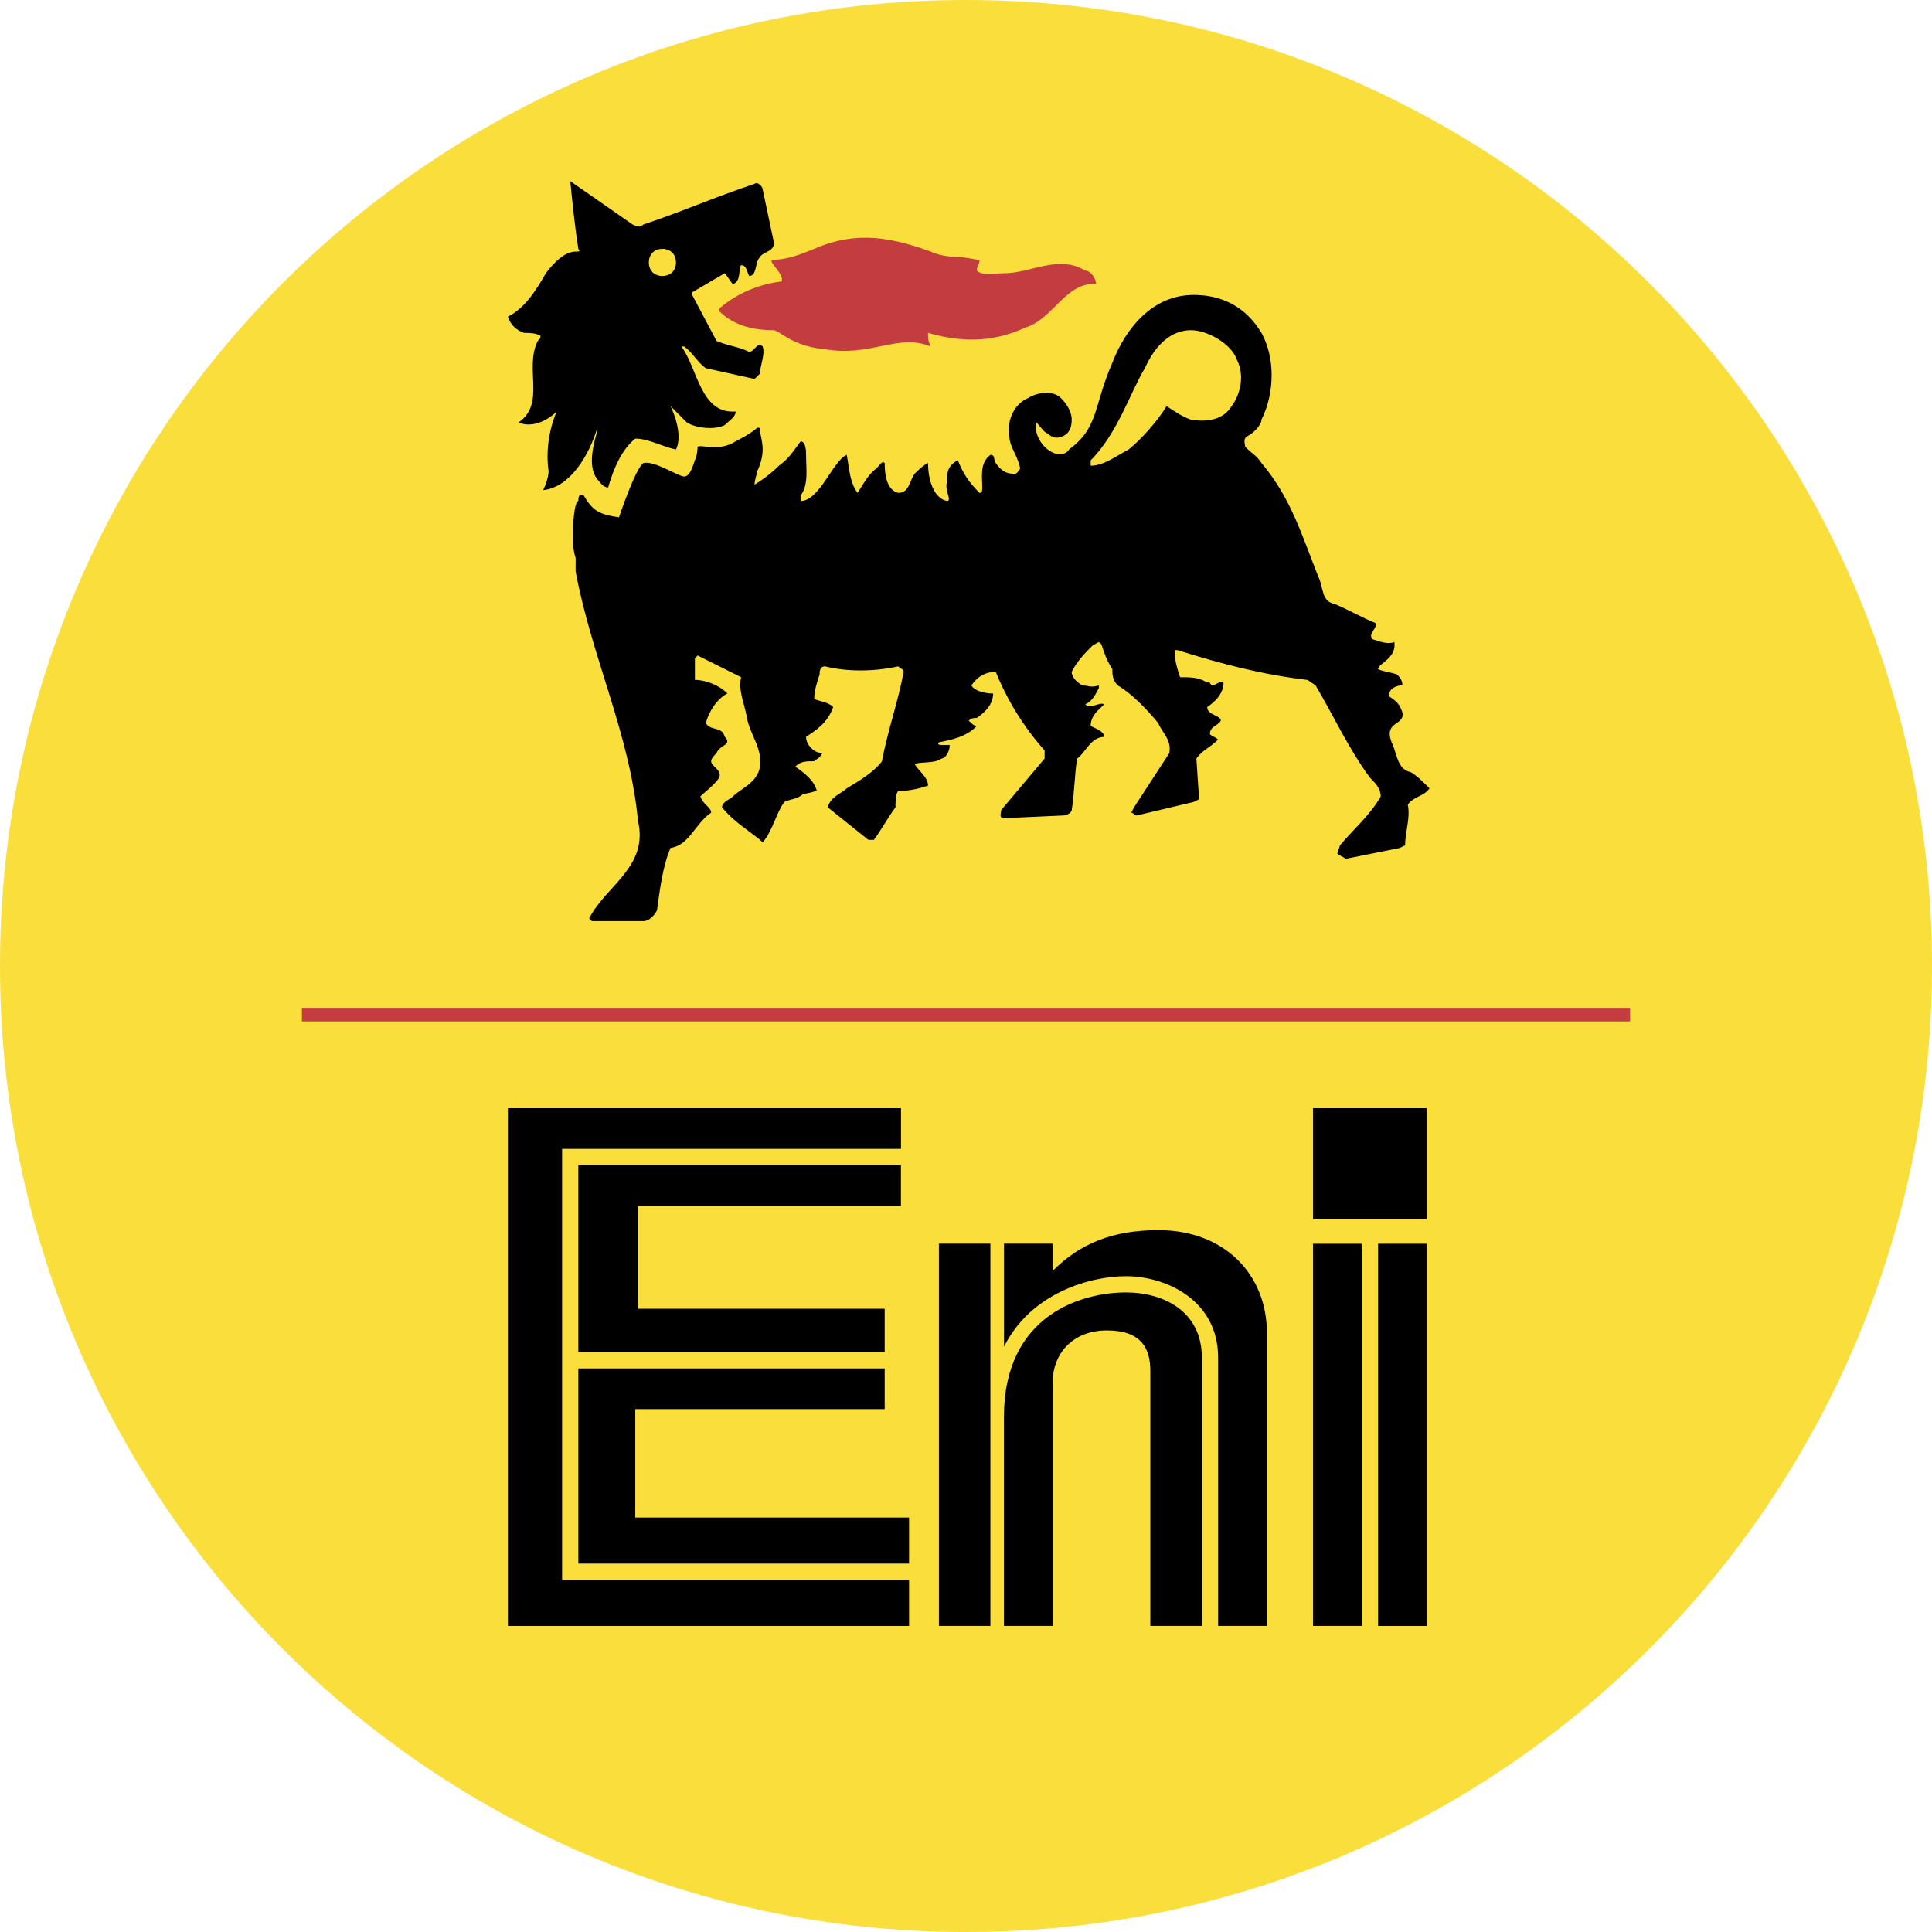 <svg width="32" height="32" viewBox="0 0 32 32" fill="none" xmlns="http://www.w3.org/2000/svg">
<path d="M0 16C0 24.837 7.163 32 16 32C24.837 32 32 24.837 32 16C32 7.163 24.837 0 16 0C7.163 0 0 7.163 0 16Z" fill="#FADF3C"/>
<path fill-rule="evenodd" clip-rule="evenodd" d="M5 16.918H27V16.693H5V16.918Z" fill="#C23C40"/>
<path fill-rule="evenodd" clip-rule="evenodd" d="M21.747 26.93H22.555V20.6H21.747V26.93ZM20.984 26.93V22.081C20.984 21.093 20.266 20.375 19.188 20.375C18.425 20.375 17.886 20.599 17.437 21.049V20.599H16.629V22.306C17.078 21.408 18.065 21.138 18.649 21.138C19.323 21.138 20.176 21.542 20.176 22.485V26.93H20.984Z" fill="black"/>
<path fill-rule="evenodd" clip-rule="evenodd" d="M19.906 26.93V22.485C19.906 21.722 19.277 21.407 18.649 21.407C17.93 21.407 16.628 21.767 16.628 23.473V26.93H17.436V22.889C17.436 22.44 17.751 22.036 18.334 22.036C18.918 22.036 19.053 22.35 19.053 22.709V26.93H19.906ZM15.551 26.93H16.404V20.599H15.551V26.93ZM14.922 19.971V19.297H9.579V22.395H14.653V21.677H10.567V19.971H14.922Z" fill="black"/>
<path fill-rule="evenodd" clip-rule="evenodd" d="M15.057 26.931V26.168H9.31V19.029H14.923V18.355H8.412V26.931H15.057Z" fill="black"/>
<path fill-rule="evenodd" clip-rule="evenodd" d="M15.057 25.898V25.135H10.522V23.339H14.653V22.666H9.579V25.898H15.057Z" fill="black"/>
<path fill-rule="evenodd" clip-rule="evenodd" d="M18.155 4.706C18.155 4.616 18.065 4.482 17.975 4.482C17.526 4.212 17.078 4.526 16.628 4.526C16.449 4.526 16.269 4.571 16.18 4.482C16.18 4.392 16.224 4.392 16.224 4.302C16.135 4.302 16 4.257 15.865 4.257C15.865 4.257 15.596 4.257 15.416 4.167C14.788 3.943 14.204 3.808 13.486 4.122C13.261 4.212 13.037 4.302 12.812 4.302C12.677 4.302 12.992 4.526 12.947 4.661C12.588 4.706 12.228 4.841 11.914 5.11V5.155C12.139 5.38 12.453 5.469 12.812 5.469C12.902 5.469 13.126 5.739 13.665 5.784C14.428 5.918 14.877 5.514 15.416 5.739C15.371 5.649 15.371 5.604 15.371 5.514C16 5.694 16.494 5.649 16.988 5.424C17.437 5.29 17.661 4.661 18.155 4.706Z" fill="#C23C40"/>
<path fill-rule="evenodd" clip-rule="evenodd" d="M23.677 13.057C23.588 12.967 23.453 12.833 23.363 12.788C23.139 12.743 23.139 12.473 23.049 12.294C22.914 11.935 23.273 12.025 23.228 11.8C23.183 11.665 23.139 11.62 23.004 11.531C23.004 11.396 23.139 11.351 23.228 11.351C23.228 11.261 23.183 11.216 23.139 11.171C23.004 11.126 22.914 11.126 22.824 11.082C22.824 10.992 23.139 10.902 23.094 10.633C23.004 10.677 22.869 10.633 22.735 10.588C22.645 10.498 22.824 10.408 22.78 10.318C22.555 10.229 22.33 10.094 22.106 10.004C21.881 9.959 21.926 9.735 21.837 9.555C21.567 8.881 21.388 8.253 20.894 7.669C20.804 7.535 20.759 7.535 20.624 7.4C20.624 7.355 20.579 7.265 20.669 7.22C20.759 7.175 20.894 7.041 20.894 6.951C21.118 6.502 21.118 5.918 20.894 5.514C20.624 5.065 20.22 4.885 19.771 4.885C19.098 4.885 18.649 5.424 18.424 6.008C18.11 6.726 18.2 7.086 17.706 7.445C17.661 7.534 17.482 7.579 17.302 7.4C17.212 7.31 17.122 7.13 17.167 6.996C17.212 7.041 17.302 7.175 17.347 7.175C17.436 7.265 17.526 7.265 17.616 7.22C17.706 7.175 17.751 7.086 17.751 6.951C17.751 6.816 17.661 6.681 17.571 6.592C17.436 6.457 17.167 6.502 17.032 6.592C16.808 6.681 16.673 6.951 16.718 7.22C16.718 7.4 16.852 7.535 16.898 7.759C16.898 7.759 16.852 7.849 16.808 7.849C16.673 7.849 16.583 7.804 16.493 7.669C16.449 7.624 16.493 7.534 16.404 7.534C16.224 7.669 16.269 7.894 16.269 8.073C16.269 8.118 16.269 8.163 16.224 8.163C16.044 7.983 15.955 7.849 15.865 7.624C15.685 7.714 15.685 7.849 15.685 7.983C15.64 8.118 15.775 8.298 15.685 8.298C15.461 8.253 15.371 7.938 15.371 7.669C15.281 7.714 15.191 7.804 15.147 7.849C15.057 7.983 15.057 8.163 14.877 8.163C14.698 8.118 14.653 7.894 14.653 7.669C14.608 7.624 14.563 7.714 14.518 7.759C14.383 7.849 14.294 8.028 14.204 8.163C14.069 7.983 14.069 7.759 14.024 7.534C13.8 7.624 13.575 8.298 13.261 8.298V8.208C13.396 8.028 13.351 7.759 13.351 7.534C13.351 7.489 13.351 7.31 13.261 7.31C13.126 7.49 13.081 7.579 12.902 7.714C12.722 7.894 12.498 8.028 12.498 8.028C12.498 7.938 12.542 7.849 12.542 7.804C12.587 7.714 12.632 7.579 12.632 7.445C12.632 7.31 12.587 7.175 12.587 7.13C12.587 7.085 12.587 7.085 12.542 7.085C12.542 7.085 12.453 7.175 12.183 7.31C11.914 7.489 11.599 7.355 11.554 7.4C11.554 7.4 11.554 7.534 11.509 7.624C11.465 7.759 11.42 7.893 11.33 7.893C11.24 7.893 10.836 7.625 10.657 7.669C10.522 7.759 10.253 8.567 10.253 8.567C9.894 8.522 9.804 8.433 9.669 8.208C9.579 8.163 9.579 8.253 9.579 8.298C9.534 8.298 9.489 8.522 9.489 8.882C9.489 8.971 9.489 9.106 9.534 9.241V9.465C9.804 10.902 10.432 12.159 10.567 13.596C10.747 14.359 10.028 14.674 9.759 15.212L9.804 15.257H10.657C10.747 15.257 10.836 15.168 10.882 15.078C10.926 14.763 10.971 14.359 11.106 14.045C11.42 14 11.51 13.641 11.779 13.461C11.779 13.371 11.645 13.327 11.6 13.192C11.69 13.102 11.824 13.012 11.914 12.878C11.959 12.743 11.779 12.698 11.779 12.608C11.779 12.563 11.824 12.518 11.869 12.473C11.914 12.339 12.139 12.339 12.004 12.204C11.959 12.025 11.779 12.114 11.69 11.98C11.735 11.8 11.869 11.576 12.049 11.486C11.914 11.351 11.69 11.261 11.51 11.261V10.902L11.555 10.857L12.274 11.216C12.229 11.441 12.319 11.62 12.363 11.845C12.408 12.159 12.633 12.384 12.588 12.698C12.543 12.967 12.273 13.057 12.139 13.192C12.094 13.237 11.959 13.282 11.959 13.372C12.139 13.596 12.363 13.731 12.588 13.91L12.633 13.955C12.812 13.731 12.857 13.461 12.992 13.282C13.082 13.237 13.216 13.237 13.306 13.147C13.396 13.147 13.486 13.102 13.53 13.102C13.486 12.923 13.306 12.788 13.171 12.698C13.261 12.608 13.351 12.608 13.486 12.608C13.53 12.564 13.575 12.564 13.62 12.474C13.486 12.474 13.351 12.339 13.351 12.204C13.486 12.115 13.71 11.98 13.8 11.711C13.71 11.621 13.575 11.621 13.486 11.576C13.486 11.441 13.53 11.307 13.575 11.172C13.575 11.127 13.575 11.037 13.665 11.037C14.024 11.127 14.473 11.127 14.877 11.037C14.922 11.082 14.967 11.082 14.967 11.127C14.877 11.621 14.698 12.115 14.608 12.609C14.473 12.788 14.249 12.923 14.024 13.058C13.934 13.148 13.755 13.193 13.71 13.372L14.383 13.911H14.473C14.608 13.731 14.698 13.552 14.832 13.372C14.832 13.282 14.832 13.148 14.877 13.103C15.057 13.103 15.236 13.058 15.371 13.013C15.371 12.878 15.236 12.789 15.147 12.654C15.281 12.609 15.461 12.654 15.596 12.564C15.641 12.564 15.73 12.474 15.73 12.34H15.596C15.596 12.34 15.506 12.34 15.551 12.295C15.775 12.25 16 12.205 16.179 12.025C16.134 12.025 16.09 11.98 16.045 11.936C16.09 11.891 16.134 11.891 16.179 11.891C16.314 11.801 16.449 11.666 16.449 11.487C16.314 11.487 16.134 11.442 16.09 11.352C16.179 11.217 16.314 11.128 16.493 11.128C16.686 11.605 16.959 12.045 17.302 12.43V12.564L16.583 13.417C16.583 13.462 16.538 13.552 16.628 13.552L17.616 13.507C17.661 13.507 17.751 13.462 17.751 13.417C17.796 13.148 17.796 12.834 17.841 12.564C17.975 12.475 18.065 12.205 18.29 12.205C18.29 12.115 18.155 12.07 18.065 12.025C18.065 11.846 18.2 11.756 18.29 11.666C18.2 11.621 18.065 11.756 17.975 11.666C18.065 11.621 18.11 11.576 18.2 11.397V11.352C18.065 11.397 18.02 11.352 17.93 11.352C17.841 11.307 17.751 11.217 17.751 11.127C17.84 10.948 17.975 10.813 18.11 10.678C18.155 10.678 18.2 10.589 18.244 10.678C18.289 10.813 18.334 10.948 18.424 11.082C18.424 11.172 18.424 11.262 18.514 11.352C18.738 11.487 18.963 11.711 19.187 11.98C19.232 12.115 19.412 12.25 19.367 12.474L18.783 13.372L18.738 13.462C18.783 13.462 18.783 13.507 18.828 13.507L19.771 13.283L19.861 13.238L19.816 12.564C19.906 12.43 20.04 12.385 20.175 12.25C20.13 12.205 20.085 12.205 20.04 12.16C20.04 12.025 20.175 12.025 20.22 11.936C20.22 11.846 19.995 11.846 19.995 11.711C20.13 11.621 20.265 11.487 20.265 11.307C20.22 11.262 20.13 11.352 20.085 11.352C20.04 11.352 20.04 11.262 19.995 11.307C19.861 11.217 19.726 11.217 19.546 11.217C19.501 11.083 19.456 10.948 19.456 10.768H19.502C20.22 10.993 20.893 11.172 21.657 11.262L21.791 11.352C22.106 11.891 22.33 12.385 22.689 12.879C22.779 12.969 22.869 13.058 22.869 13.193C22.689 13.507 22.42 13.732 22.195 14.001L22.15 14.136C22.195 14.181 22.24 14.181 22.285 14.226L23.183 14.046L23.273 14.001C23.273 13.776 23.363 13.552 23.318 13.328C23.408 13.192 23.588 13.192 23.677 13.057ZM12.812 3.988L12.632 3.135C12.632 3.09 12.543 3 12.498 3.045C11.824 3.269 11.33 3.494 10.657 3.718C10.612 3.763 10.567 3.763 10.477 3.718L9.445 3C9.49 3.449 9.535 3.853 9.579 4.122C9.624 4.167 9.579 4.167 9.535 4.167C9.355 4.167 9.175 4.347 9.041 4.526C8.861 4.841 8.681 5.11 8.412 5.245C8.457 5.379 8.547 5.469 8.681 5.514C8.771 5.514 8.861 5.514 8.951 5.559C8.951 5.604 8.951 5.604 8.906 5.649C8.681 6.098 9.041 6.681 8.592 6.996C8.771 7.086 9.041 6.996 9.22 6.816C9.086 7.13 9.041 7.49 9.086 7.804C9.086 7.894 9.041 8.028 8.996 8.118C9.445 8.073 9.759 7.535 9.894 7.086V7.13C9.849 7.31 9.714 7.714 9.894 7.939C9.939 7.984 9.983 8.073 10.073 8.073C10.163 7.759 10.298 7.445 10.522 7.265C10.747 7.265 10.971 7.4 11.196 7.445C11.331 7.175 11.106 6.726 11.106 6.726L11.375 6.996C11.51 7.086 11.824 7.13 12.004 7.041C12.094 6.951 12.184 6.906 12.184 6.816C11.6 6.861 11.555 6.098 11.286 5.739H11.331C11.465 5.828 11.555 6.008 11.69 6.098L12.498 6.277L12.588 6.188C12.588 6.053 12.677 5.873 12.633 5.739C12.543 5.649 12.498 5.828 12.408 5.828C12.228 5.739 12.094 5.739 11.869 5.649L11.465 4.886V4.841L12.004 4.526C12.049 4.571 12.094 4.661 12.139 4.706C12.274 4.661 12.229 4.481 12.274 4.392C12.363 4.392 12.363 4.481 12.408 4.571C12.543 4.571 12.498 4.347 12.588 4.257C12.633 4.167 12.857 4.167 12.812 3.988ZM20.489 5.963C20.624 6.233 20.535 6.547 20.4 6.727C20.265 6.951 19.996 6.996 19.727 6.951C19.592 6.906 19.457 6.816 19.322 6.727C19.188 6.951 18.918 7.265 18.694 7.445C18.514 7.535 18.29 7.714 18.065 7.714V7.625C18.514 7.176 18.739 6.457 18.963 6.098C19.143 5.694 19.412 5.469 19.727 5.469C19.996 5.469 20.4 5.694 20.489 5.963ZM11.196 4.347C11.196 4.482 11.106 4.571 10.971 4.571C10.836 4.571 10.747 4.482 10.747 4.347C10.747 4.212 10.836 4.122 10.971 4.122C11.106 4.122 11.196 4.212 11.196 4.347Z" fill="black"/>
<path fill-rule="evenodd" clip-rule="evenodd" d="M21.747 20.196H23.633V18.355H21.747V20.196ZM22.825 26.931H23.633V20.6H22.825V26.931Z" fill="black"/>
</svg>

